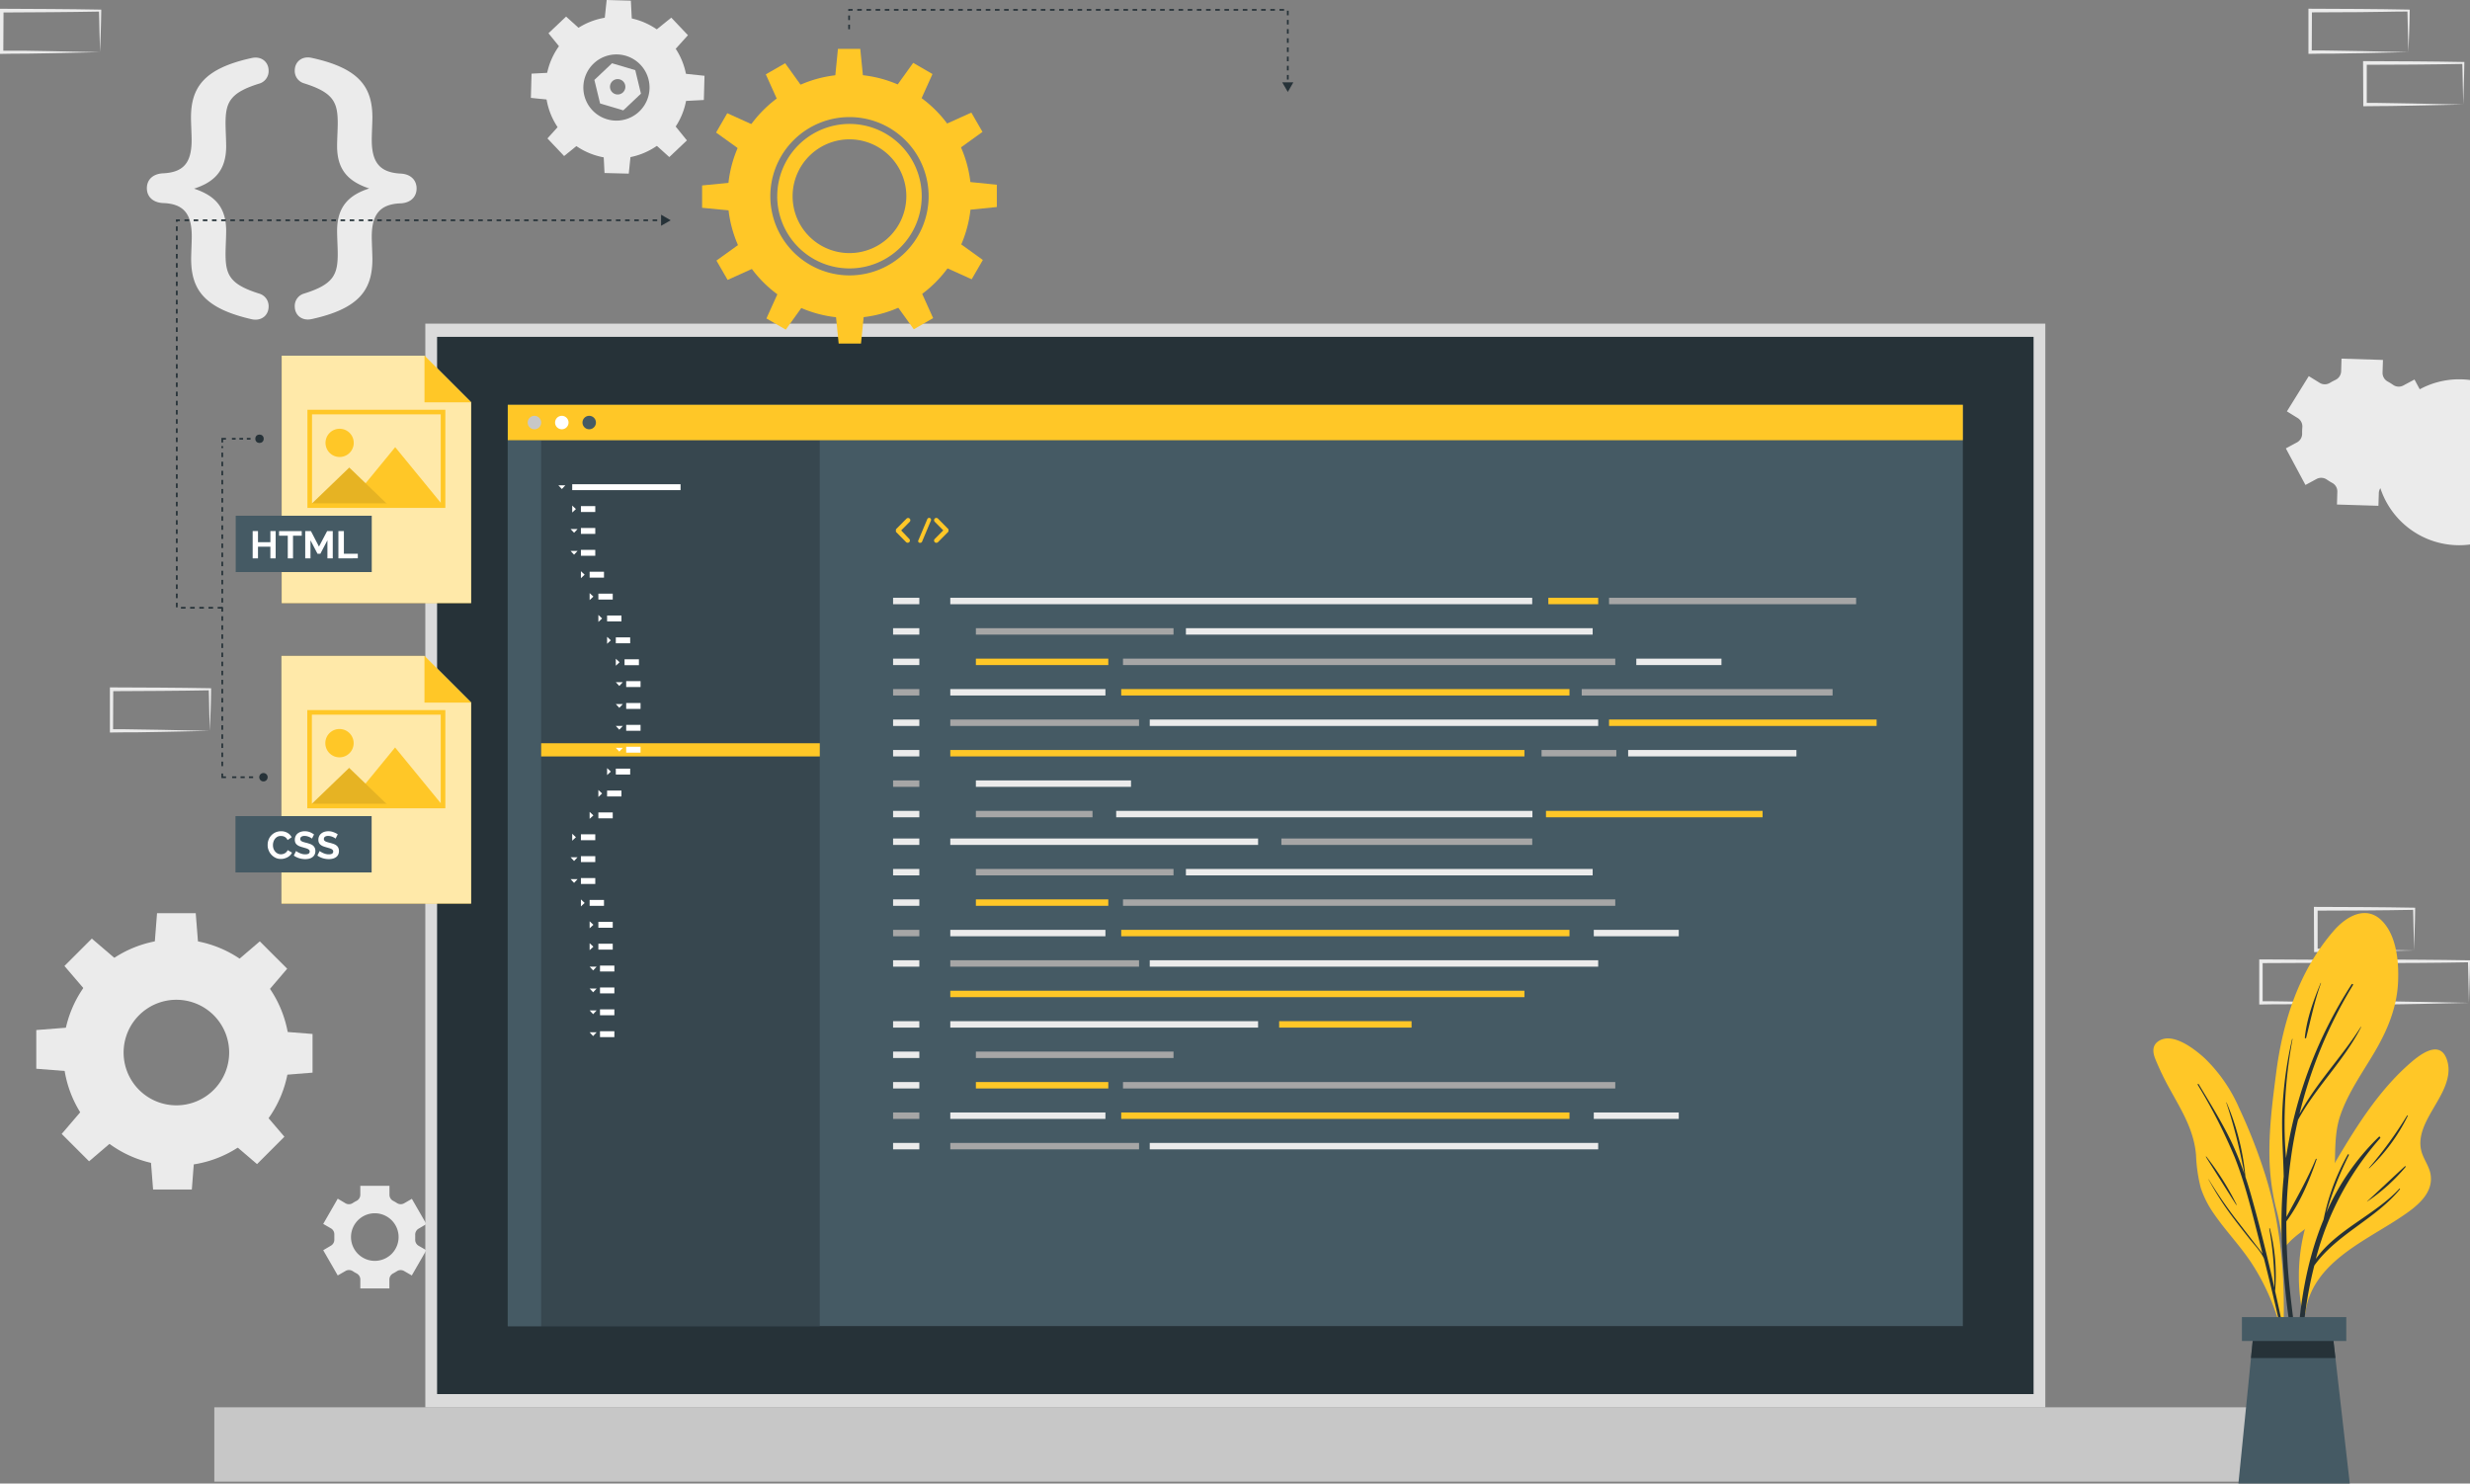 <svg xmlns="http://www.w3.org/2000/svg" viewBox="0 0 1076.3 646.43"><rect x="0" y="0" width="1076.3" height="646.43" fill="#808080" stroke="none"/><defs><style>.cls-1{fill:#ebebeb;}.cls-2{fill:#c7c7c7;}.cls-3{fill:#dbdbdb;}.cls-4{fill:#263238;}.cls-5{fill:#455a64;}.cls-6{fill:#37474f;}.cls-7{fill:#ffc727;}.cls-10,.cls-8{fill:#fff;}.cls-9{fill:#a6a6a6;}.cls-10,.cls-11{isolation:isolate;}.cls-10{opacity:0.6;}.cls-11{opacity:0.1;}.cls-12,.cls-13,.cls-14,.cls-15,.cls-16,.cls-17{fill:none;stroke-miterlimit:10;}.cls-12{stroke:#ffc727;stroke-width:2px;}.cls-13,.cls-14,.cls-15,.cls-16,.cls-17{stroke:#263238;stroke-width:0.75px;}.cls-14{stroke-dasharray:1.83 1.83;}.cls-15{stroke-dasharray:1.98 1.98;}.cls-16{stroke-dasharray:1.62 1.62;}.cls-17{stroke-dasharray:2 2;}</style></defs><g id="Layer_2" data-name="Layer 2"><g id="Layer_2-2" data-name="Layer 2"><g id="freepik--background-complete--inject-271"><path class="cls-1" d="M1051.94,414.14l-21.23.45-10.78.18c-3.61.08-7.23,0-10.84.09h-.72v-.72l-.09-18.16v-.81h.81l21.42.09c7.16,0,14.3.18,21.43.26h.46V396c0,3.07-.13,6.13-.21,9.16Zm0,0-.22-9.15c-.08-3-.18-6-.21-9l.43.46c-7.13.08-14.27.26-21.43.26l-21.42.09.81-.81v18.12l-.73-.72c3.53,0,7.05,0,10.6.08l10.53.28Z"/><path class="cls-1" d="M1028,437l-21.24.45L996,437.6c-3.59,0-7.22,0-10.83.1h-.71V418.05h.81l21.43.12c7.13,0,14.29.17,21.43.25h.45v.44c0,3.08-.13,6.14-.21,9.16Zm0,0-.23-9.14c-.08-3-.18-6-.21-9l.44.45c-7.14.09-14.29.26-21.43.26l-21.43.1.81-.81V437l-.73-.71c3.53,0,7.06,0,10.6.08l10.64.19Z"/><path class="cls-1" d="M1075.85,437l-21.24.45-10.77.18c-3.61,0-7.24,0-10.85.1h-.71V437l-.1-18.11v-.81h.81l21.43.12c7.15,0,14.29.17,21.43.25h.45v.44c0,3.08-.14,6.14-.21,9.16Zm0,0-.23-9.14c0-3-.18-6-.21-9l.44.45c-7.14.09-14.28.26-21.43.26l-21.43.1.81-.81V437l-.73-.71c3.55,0,7.06,0,10.6.08l10.65.19Z"/><path class="cls-1" d="M440.84,198.64l-21.23.45-10.78.18H397.27v-.73l-.1-18.11v-.81H398l21.43.1c7.16,0,14.29.17,21.43.25h.45v.44c0,3.08-.14,6.12-.22,9.15Zm0,0-.23-9.17c0-3-.17-6-.21-8.95l.44.44c-7.14,0-14.27.26-21.43.26l-21.43.11.81-.81-.08,18.12-.73-.73c3.53,0,7.06,0,10.6.09l10.65.18Z"/><path class="cls-1" d="M416.9,221.47l-21.23.46-10.8.17c-3.59,0-7.22,0-10.82.08h-.72v-.72l-.13-18.08v-.81H374l21.43.1c7.14,0,14.29.17,21.43.25h.45v.46c0,3.07-.13,6.12-.21,9.14Zm0,0-.22-9.16c-.08-3-.18-6-.21-8.95l.43.44c-7.13.08-14.29.26-21.43.26l-21.42.11.8-.81,0,18.11-.73-.73c3.53,0,7.06,0,10.61.1l10.63.18Z"/><path class="cls-1" d="M464.74,221.47l-21.23.46-10.78.17c-3.61,0-7.22,0-10.84.08h-.71v-.72l-.1-18.08v-.81h.81l21.43.1c7.15,0,14.29.17,21.42.25h.46v.46c0,3.07-.15,6.12-.21,9.14Zm0,0-.22-9.16c0-3-.18-6-.21-8.95l.43.44c-7.13.08-14.27.26-21.42.26l-21.43.11.81-.81-.08,18.11-.73-.73c3.54,0,7.05,0,10.6.1l10.65.18Z"/><path class="cls-1" d="M91.4,318.47l-21.24.45-10.79.18c-3.6,0-7.22,0-10.83.08h-.65V299.53h.81l21.43.1c7.14,0,14.29.18,21.43.26H92v.43c0,3.08-.13,6.12-.21,9.15Zm0,0-.23-9.16c0-3-.18-6-.21-8.95l.44.43c-7.14.08-14.3.26-21.43.26l-21.43.12.81-.81-.08,18.11-.73-.73c3.53,0,7.05,0,10.6.1l10.63.17Z"/><path class="cls-1" d="M801.87,198.62l-21.23.45-10.78.18c-3.61.08-7.23,0-10.84.08h-.72v-.73l-.09-18.11v-.81H759l21.42.1c7.16,0,14.3.19,21.43.28h.46v.43c0,3.08-.13,6.14-.21,9.15Zm0,0-.22-9.15c-.08-3-.18-6-.21-9l.43.44c-7.13.08-14.27.25-21.43.27l-21.42.1.81-.81-.09,18.11-.72-.73c3.52,0,7.05,0,10.6.1l10.65.18Z"/><path class="cls-1" d="M1049.47,22.72l-21.24.46-10.79.17c-3.6,0-7.22,0-10.83.1h-.71V3.8h.81l21.43.1c7.13,0,14.29.19,21.42.28h.46v.43c0,3.08-.13,6.14-.21,9.15Zm0,0-.23-9.14c-.08-3-.18-6-.21-9l.44.44c-7.14,0-14.29.26-21.43.27l-21.43.1.81-.81-.08,18.11-.73-.72c3.53,0,7.06,0,10.6.09l10.63.18Z"/><path class="cls-1" d="M1073.37,45.56l-21.23.45-10.78.18c-3.61.08-7.24,0-10.85.1h-.71v-.73l-.09-18.11v-.81h.8l21.43.1c7.16,0,14.29.19,21.43.27h.46v.44c0,3.07-.15,6.13-.23,9.14Zm0,0-.22-9.14c0-3-.18-6-.21-9l.43.44c-7.14.08-14.27.26-21.43.27l-21.43.1.81-.81V45.56l-.72-.73c3.52,0,7.05,0,10.6.1l10.65.18Z"/><path class="cls-1" d="M43.59,22.74l-21.26.45-10.77.18c-3.6,0-7.22,0-10.83.1H0V3.82H.83l21.42.11c7.14,0,14.28.18,21.43.26h.44v.44c0,3.07-.15,6.13-.21,9.16Zm0,0-.25-9.14c0-3-.18-6-.21-9l.46.44c-7.16.09-14.3.25-21.43.27L.73,5.44l.81-.81-.1,18.11-.71-.63H11.31L22,22.29Z"/><path class="cls-1" d="M1050.73,212.8l9.53-15.36-4.71-2.92a4.31,4.31,0,0,1-2-4,24.32,24.32,0,0,0,0-2.7,4.29,4.29,0,0,1,2.25-3.91l4.86-2.62-8.55-15.92-4.85,2.6a4.25,4.25,0,0,1-4.5-.29,26.76,26.76,0,0,0-2.3-1.42,4.3,4.3,0,0,1-2.27-3.89l.18-5.53-18.06-.57-.16,5.55a4.3,4.3,0,0,1-2.53,3.74l-1.18.6c-.4.21-.79.44-1.16.66a4.27,4.27,0,0,1-4.49,0l-4.74-2.93-9.53,15.36,4.72,2.92a4.32,4.32,0,0,1,2,4,24.46,24.46,0,0,0-.09,2.71,4.27,4.27,0,0,1-2.24,3.88l-4.85,2.62,8.54,15.94,4.86-2.62a4.31,4.31,0,0,1,4.48.29q1.11.76,2.28,1.41a4.22,4.22,0,0,1,2.27,3.9l-.16,5.54,18.06.56.18-5.55a4.26,4.26,0,0,1,2.51-3.72l1.19-.6,1.17-.66a4.29,4.29,0,0,1,4.5,0Zm-15.29-11.33a36.15,36.15,0,1,0,0-.08Z"/><path class="cls-1" d="M185.8,533.38l-6.33-11-3.36,1.94a3,3,0,0,1-3.16-.11,18.48,18.48,0,0,0-1.62-.94,3,3,0,0,1-1.62-2.69v-3.86H157v3.85a3,3,0,0,1-1.62,2.69,14.88,14.88,0,0,0-1.62.93,3,3,0,0,1-3.24.12l-3.35-2-6.33,11,3.37,1.94a3,3,0,0,1,1.47,2.78V540a3,3,0,0,1-1.45,2.77l-3.39,2,6.33,11,3.37-1.94a3,3,0,0,1,3.24.11,17.32,17.32,0,0,0,1.61.94,3,3,0,0,1,1.62,2.67v3.89h12.67v-3.89a3,3,0,0,1,1.62-2.67c.55-.29,1.1-.6,1.62-.94a3,3,0,0,1,3.16-.11l3.36,1.94,6.33-11-3.36-1.94a3,3,0,0,1-1.48-2.79v-1.88a3,3,0,0,1,1.48-2.78Zm-12.11,5.67a10.37,10.37,0,1,1-10.37-10.38,10.37,10.37,0,0,1,10.37,10.38Z"/><path class="cls-1" d="M76.86,409.3a49.33,49.33,0,1,0,49.32,49.34h0a49.31,49.31,0,0,0-49.3-49.33Zm0,72.34a23,23,0,1,1,23-23v0a23,23,0,0,1-23,23Z"/><polygon class="cls-1" points="86.35 411.35 67.38 411.35 68.43 397.92 85.29 397.92 86.35 411.35"/><polygon class="cls-1" points="50.24 417.73 36.84 431.14 28.08 420.92 40.01 408.99 50.24 417.73"/><polygon class="cls-1" points="29.23 447.78 29.23 466.75 15.81 465.7 15.81 448.83 29.23 447.78"/><polygon class="cls-1" points="35.62 483.88 49.04 497.29 38.81 506.03 26.88 494.1 35.62 483.88"/><polygon class="cls-1" points="65.66 504.88 84.63 504.88 83.59 518.32 66.71 518.32 65.66 504.88"/><polygon class="cls-1" points="101.77 498.49 115.19 485.09 123.93 495.32 112 507.25 101.77 498.49"/><polygon class="cls-1" points="122.78 468.45 122.78 449.48 136.19 450.54 136.19 467.4 122.78 468.45"/><polygon class="cls-1" points="116.38 432.36 102.97 418.94 113.21 410.19 125.14 422.11 116.38 432.36"/><path class="cls-1" d="M83.29,112.74c0-2,.27-7.41.27-9.71,0-9.84-3.51-14.29-12.67-14.56C66.57,88.21,64,85.65,64,82s2.56-6.2,6.88-6.47C80.05,75.16,83.5,70.86,83.5,61c0-2.28-.28-7.67-.28-9.71,0-13.08,5.52-21.43,26.42-26,4.17-.95,7.41,1.62,7.41,5.52a5.66,5.66,0,0,1-3.77,5.52c-13.08,4-15,8.22-15,17.4,0,2.69.27,7.14.27,10,0,10.5-5.11,15.63-14,18.47,9,3,14,7.94,14,18.46,0,2.82-.27,7.27-.27,10,0,9.16,1.89,13.34,15,17.38a5.67,5.67,0,0,1,3.77,5.52c0,3.92-3.24,6.48-7.41,5.54C88.81,134.33,83.29,126,83.29,112.74Z"/><path class="cls-1" d="M162.27,51.24c0,2-.28,7.41-.28,9.71,0,10,3.64,14.29,12.81,14.7,4.17.27,6.73,2.83,6.73,6.47s-2.56,6.2-6.73,6.48c-9.17.27-12.81,4.72-12.81,14.56,0,2.28.28,7.67.28,9.71,0,13.21-5.54,21.58-26.43,26.16-4.18.94-7.4-1.62-7.4-5.54a5.59,5.59,0,0,1,3.9-5.52c12.95-4,14.83-8.22,14.83-17.38,0-2.7-.28-7.15-.28-10,0-10.52,5.13-15.63,14-18.47-9-3-14-8-14-18.46,0-2.84.28-7.29.28-10,0-9.18-1.9-13.36-14.83-17.4a5.59,5.59,0,0,1-3.9-5.52c0-3.9,3.24-6.47,7.4-5.52C156.73,29.75,162.27,38.1,162.27,51.24Z"/></g><g id="freepik--Device--inject-271"><rect class="cls-2" x="93.39" y="613.22" width="889.8" height="32.4"/><rect class="cls-3" x="185.33" y="141.02" width="705.91" height="472.21"/><rect class="cls-4" x="190.46" y="146.78" width="695.67" height="460.68"/><rect class="cls-5" x="221.26" y="176.38" width="634.05" height="401.46"/><rect class="cls-6" x="221.26" y="191.84" width="135.95" height="386.02"/><rect class="cls-5" x="221.26" y="191.84" width="14.55" height="386.02"/><rect class="cls-7" x="235.81" y="323.86" width="121.42" height="5.75"/><rect class="cls-8" x="249.34" y="211" width="47.21" height="2.57"/><polygon class="cls-8" points="243.31 211.47 246.35 211.47 244.83 213.09 243.31 211.47"/><rect class="cls-8" x="253.13" y="220.53" width="6.26" height="2.57"/><polygon class="cls-8" points="249.34 223.33 249.34 220.29 250.96 221.81 249.34 223.33"/><rect class="cls-8" x="253.13" y="230.07" width="6.26" height="2.57"/><polygon class="cls-8" points="248.63 230.53 251.67 230.53 250.15 232.15 248.63 230.53"/><rect class="cls-8" x="253.13" y="239.6" width="6.26" height="2.57"/><polygon class="cls-8" points="248.63 240.07 251.67 240.07 250.15 241.7 248.63 240.07"/><rect class="cls-8" x="256.93" y="249.13" width="6.26" height="2.57"/><polygon class="cls-8" points="253.13 251.93 253.13 248.89 254.76 250.41 253.13 251.93"/><rect class="cls-8" x="260.74" y="258.68" width="6.26" height="2.57"/><polygon class="cls-8" points="256.93 261.48 256.93 258.44 258.57 259.96 256.93 261.48"/><rect class="cls-8" x="260.74" y="354.01" width="6.26" height="2.57"/><polygon class="cls-8" points="256.93 356.81 256.93 353.77 258.57 355.29 256.93 356.81"/><rect class="cls-8" x="264.54" y="268.2" width="6.26" height="2.57"/><polygon class="cls-8" points="260.74 271 260.74 267.95 262.37 269.48 260.74 271"/><rect class="cls-8" x="264.54" y="344.48" width="6.26" height="2.57"/><polygon class="cls-8" points="260.74 347.28 260.74 344.23 262.37 345.75 260.74 347.28"/><rect class="cls-8" x="268.34" y="277.73" width="6.26" height="2.57"/><polygon class="cls-8" points="264.54 280.53 264.54 277.49 266.17 279.01 264.54 280.53"/><rect class="cls-8" x="268.34" y="334.93" width="6.26" height="2.57"/><polygon class="cls-8" points="264.54 337.74 264.54 334.7 266.17 336.22 264.54 337.74"/><rect class="cls-8" x="272.15" y="287.28" width="6.26" height="2.57"/><polygon class="cls-8" points="268.34 290.08 268.34 287.04 269.98 288.56 268.34 290.08"/><rect class="cls-8" x="272.86" y="296.8" width="6.26" height="2.57"/><polygon class="cls-8" points="268.34 297.26 271.39 297.26 269.86 298.9 268.34 297.26"/><rect class="cls-8" x="272.86" y="306.33" width="6.26" height="2.57"/><polygon class="cls-8" points="268.34 306.8 271.39 306.8 269.86 308.43 268.34 306.8"/><rect class="cls-8" x="272.86" y="315.86" width="6.26" height="2.57"/><polygon class="cls-8" points="268.34 316.33 271.39 316.33 269.86 317.96 268.34 316.33"/><rect class="cls-8" x="272.86" y="325.39" width="6.26" height="2.57"/><polygon class="cls-8" points="268.34 325.86 271.39 325.86 269.86 327.5 268.34 325.86"/><rect class="cls-8" x="253.13" y="363.54" width="6.26" height="2.57"/><polygon class="cls-8" points="249.34 366.34 249.34 363.3 250.96 364.82 249.34 366.34"/><rect class="cls-8" x="253.13" y="373.07" width="6.26" height="2.57"/><polygon class="cls-8" points="248.63 373.54 251.67 373.54 250.15 375.18 248.63 373.54"/><rect class="cls-8" x="253.13" y="382.61" width="6.26" height="2.57"/><polygon class="cls-8" points="248.63 383.08 251.67 383.08 250.15 384.71 248.63 383.08"/><rect class="cls-8" x="256.93" y="392.14" width="6.26" height="2.57"/><polygon class="cls-8" points="253.13 394.96 253.13 391.91 254.76 393.44 253.13 394.96"/><rect class="cls-8" x="260.74" y="401.69" width="6.26" height="2.57"/><polygon class="cls-8" points="256.93 404.49 256.93 401.45 258.57 402.97 256.93 404.49"/><rect class="cls-8" x="260.74" y="411.22" width="6.26" height="2.57"/><polygon class="cls-8" points="256.93 414.04 256.93 411 258.57 412.52 256.93 414.04"/><rect class="cls-8" x="261.45" y="420.75" width="6.26" height="2.57"/><polygon class="cls-8" points="256.93 421.22 259.98 421.22 258.45 422.86 256.93 421.22"/><rect class="cls-8" x="261.45" y="430.29" width="6.26" height="2.57"/><polygon class="cls-8" points="256.93 430.76 259.98 430.76 258.45 432.39 256.93 430.76"/><rect class="cls-8" x="261.45" y="439.82" width="6.26" height="2.57"/><polygon class="cls-8" points="256.93 440.29 259.98 440.29 258.45 441.92 256.93 440.29"/><rect class="cls-8" x="261.45" y="449.35" width="6.26" height="2.57"/><polygon class="cls-8" points="256.93 449.82 259.98 449.82 258.45 451.46 256.93 449.82"/><rect class="cls-7" x="221.26" y="176.38" width="634.05" height="15.44"/><path class="cls-2" d="M235.81,184.12a2.93,2.93,0,1,1-2.93-2.93h0A2.93,2.93,0,0,1,235.81,184.12Z"/><path class="cls-8" d="M247.74,184.12a2.93,2.93,0,1,1-2.93-2.93h0A2.93,2.93,0,0,1,247.74,184.12Z"/><path class="cls-5" d="M259.68,184.12a2.93,2.93,0,1,1-2.93-2.93h0A2.93,2.93,0,0,1,259.68,184.12Z"/><rect class="cls-1" x="389.16" y="260.48" width="11.44" height="2.8"/><rect class="cls-1" x="414.09" y="260.48" width="253.57" height="2.8"/><rect class="cls-7" x="674.69" y="260.48" width="21.72" height="2.8"/><rect class="cls-1" x="709.46" y="326.8" width="73.33" height="2.8"/><rect class="cls-9" x="701.14" y="260.48" width="107.66" height="2.8"/><rect class="cls-1" x="389.16" y="273.73" width="11.44" height="2.8"/><rect class="cls-9" x="425.24" y="273.73" width="86.12" height="2.8"/><rect class="cls-9" x="671.73" y="326.8" width="32.58" height="2.8"/><rect class="cls-9" x="414.09" y="313.53" width="82.25" height="2.8"/><rect class="cls-7" x="425.24" y="287" width="57.7" height="2.8"/><rect class="cls-9" x="689.23" y="300.26" width="109.31" height="2.8"/><rect class="cls-9" x="558.36" y="365.37" width="109.31" height="2.8"/><rect class="cls-9" x="489.35" y="287" width="214.5" height="2.8"/><rect class="cls-7" x="414.09" y="326.8" width="250.18" height="2.8"/><rect class="cls-1" x="516.76" y="273.73" width="177.24" height="2.8"/><rect class="cls-1" x="713.02" y="287" width="37.1" height="2.8"/><rect class="cls-1" x="389.16" y="287" width="11.44" height="2.8"/><rect class="cls-9" x="389.16" y="300.26" width="11.44" height="2.8"/><rect class="cls-1" x="414.09" y="300.26" width="67.6" height="2.8"/><rect class="cls-1" x="425.24" y="340.06" width="67.6" height="2.8"/><rect class="cls-7" x="673.66" y="353.33" width="94.39" height="2.8"/><rect class="cls-1" x="486.38" y="353.33" width="181.37" height="2.8"/><rect class="cls-9" x="425.24" y="353.33" width="50.82" height="2.8"/><rect class="cls-1" x="501" y="313.53" width="195.41" height="2.8"/><rect class="cls-7" x="701.14" y="313.53" width="116.59" height="2.8"/><rect class="cls-7" x="488.57" y="300.26" width="195.33" height="2.8"/><rect class="cls-1" x="389.16" y="313.53" width="11.44" height="2.8"/><rect class="cls-1" x="389.16" y="326.8" width="11.44" height="2.8"/><rect class="cls-9" x="389.16" y="340.06" width="11.44" height="2.8"/><rect class="cls-1" x="389.16" y="353.33" width="11.44" height="2.8"/><rect class="cls-1" x="389.16" y="365.37" width="11.44" height="2.8"/><rect class="cls-1" x="414.09" y="365.37" width="134.12" height="2.8"/><rect class="cls-1" x="389.16" y="378.64" width="11.44" height="2.8"/><rect class="cls-9" x="425.24" y="378.64" width="86.12" height="2.8"/><rect class="cls-9" x="414.09" y="418.42" width="82.25" height="2.8"/><rect class="cls-7" x="425.24" y="391.9" width="57.7" height="2.8"/><rect class="cls-7" x="557.39" y="444.97" width="57.7" height="2.8"/><rect class="cls-7" x="425.24" y="471.49" width="57.7" height="2.8"/><rect class="cls-9" x="489.35" y="391.9" width="214.5" height="2.8"/><rect class="cls-7" x="414.09" y="431.7" width="250.18" height="2.8"/><rect class="cls-1" x="516.76" y="378.64" width="177.24" height="2.8"/><rect class="cls-1" x="694.49" y="405.17" width="37.03" height="2.8"/><rect class="cls-1" x="389.16" y="391.9" width="11.44" height="2.8"/><rect class="cls-9" x="389.16" y="405.17" width="11.44" height="2.8"/><rect class="cls-1" x="414.09" y="405.17" width="67.6" height="2.8"/><rect class="cls-1" x="501" y="418.42" width="195.41" height="2.8"/><rect class="cls-7" x="488.57" y="405.17" width="195.33" height="2.8"/><rect class="cls-1" x="389.16" y="418.42" width="11.44" height="2.8"/><rect class="cls-1" x="389.16" y="444.97" width="11.44" height="2.8"/><rect class="cls-1" x="414.09" y="444.97" width="134.12" height="2.8"/><rect class="cls-1" x="389.16" y="458.22" width="11.44" height="2.8"/><rect class="cls-9" x="425.24" y="458.22" width="86.12" height="2.8"/><rect class="cls-9" x="414.09" y="498.02" width="82.25" height="2.8"/><rect class="cls-9" x="489.35" y="471.49" width="214.5" height="2.8"/><rect class="cls-1" x="694.49" y="484.75" width="37.03" height="2.8"/><rect class="cls-1" x="389.16" y="471.49" width="11.44" height="2.8"/><rect class="cls-9" x="389.16" y="484.75" width="11.44" height="2.8"/><rect class="cls-1" x="414.09" y="484.75" width="67.6" height="2.8"/><rect class="cls-1" x="501" y="498.02" width="195.41" height="2.8"/><rect class="cls-7" x="488.57" y="484.75" width="195.33" height="2.8"/><rect class="cls-1" x="389.16" y="498.02" width="11.44" height="2.8"/><path class="cls-7" d="M396.22,234.84a1,1,0,0,1,0,1.37l0,0a1,1,0,0,1-.68.29,1.05,1.05,0,0,1-.73-.29l-4.42-4.47v-.1h0v-.12h0v-.67h0v-.13h0s.05-.1.08-.14h0l.08-.1L395,226a1,1,0,0,1,1.41,0,1,1,0,0,1,0,1.37l0,0-3.72,3.76Z"/><path class="cls-7" d="M400.22,235.34l3.85-9.14a.86.86,0,0,1,1.14-.47h0a.85.85,0,0,1,.44,1.1v0L401.8,236a.85.85,0,0,1-.79.52.77.77,0,0,1-.84-1.1S400.2,235.37,400.22,235.34Z"/><path class="cls-7" d="M413.25,231.65h0a.14.14,0,0,1-.1.12l-4.42,4.46a1,1,0,0,1-.71.29,1,1,0,0,1-1-1,1,1,0,0,1,.28-.67l3.72-3.75-3.72-3.76a1,1,0,0,1,0-1.37l0,0a1,1,0,0,1,1.41,0l4.42,4.48.1.1h0l.08.14h0a.38.38,0,0,0,0,.15h0v.39h0a.33.33,0,0,0,0,.14h0Z"/></g><g id="freepik--Icons--inject-271"><polygon class="cls-7" points="205.29 262.79 122.76 262.79 122.76 155 184.97 155 205.29 175.31 205.29 262.79"/><polygon class="cls-10" points="205.29 262.79 122.76 262.79 122.76 155 184.97 155 205.29 175.31 205.29 262.79"/><polygon class="cls-7" points="205.29 175.31 184.97 175.31 184.97 155 205.29 175.31"/><path class="cls-7" d="M141.84,193a6.15,6.15,0,1,0,6.14-6.17,6.15,6.15,0,0,0-6.14,6.17Z"/><polygon class="cls-7" points="151.33 220.32 193.07 220.32 172.21 194.85 151.33 220.32"/><polygon class="cls-7" points="134.97 220.32 169.42 220.32 152.2 203.73 134.97 220.32"/><polygon class="cls-11" points="134.97 220.32 169.42 220.32 152.2 203.73 134.97 220.32"/><rect class="cls-12" x="134.96" y="179.55" width="58.09" height="40.77"/><rect class="cls-5" x="102.71" y="224.73" width="59.28" height="24.54"/><path class="cls-8" d="M120.12,231.41v11.9h-2.3v-5.09h-5.4v5.09H110.1v-11.9h2.32v4.85h5.4v-4.85Z"/><path class="cls-8" d="M131.48,233.43h-3.8v9.88H125.4v-9.88h-3.8v-2h9.88Z"/><path class="cls-8" d="M142.67,243.31v-7.89l-3.08,5.88h-1.24l-3.06-5.88v7.89H133v-11.9h2.48l3.51,6.76,3.56-6.76H145v11.9Z"/><path class="cls-8" d="M147.46,243.31v-11.9h2.39v9.87h6.07v2Z"/><polygon class="cls-7" points="205.29 393.73 122.66 393.73 122.66 285.82 184.96 285.82 205.29 306.15 205.29 393.73"/><polygon class="cls-10" points="205.29 393.73 122.66 393.73 122.66 285.82 184.96 285.82 205.29 306.15 205.29 393.73"/><polygon class="cls-7" points="205.29 306.15 184.96 306.15 184.96 285.82 205.29 306.15"/><path class="cls-7" d="M141.76,323.84a6.17,6.17,0,1,0,6.15-6.18A6.16,6.16,0,0,0,141.76,323.84Z"/><polygon class="cls-7" points="151.28 351.21 193.05 351.21 172.16 325.7 151.28 351.21"/><polygon class="cls-7" points="134.9 351.21 169.39 351.21 152.14 334.6 134.9 351.21"/><polygon class="cls-11" points="134.9 351.21 169.39 351.21 152.14 334.6 134.9 351.21"/><rect class="cls-12" x="134.9" y="310.41" width="58.15" height="40.8"/><rect class="cls-5" x="102.61" y="355.61" width="59.33" height="24.55"/><path class="cls-8" d="M116.63,368.17A6.1,6.1,0,0,1,117,366a5.71,5.71,0,0,1,1.14-1.91,6,6,0,0,1,1.85-1.36,5.87,5.87,0,0,1,2.48-.52,5.35,5.35,0,0,1,2.84.73,4.48,4.48,0,0,1,1.78,1.88l-1.78,1.23a2.84,2.84,0,0,0-1.27-1.4,3,3,0,0,0-.81-.3,4.67,4.67,0,0,0-.83-.08,3.08,3.08,0,0,0-1.52.34,3.63,3.63,0,0,0-1.07.92,4,4,0,0,0-.65,1.28,4.88,4.88,0,0,0,0,2.93,4.06,4.06,0,0,0,.72,1.28,3.44,3.44,0,0,0,1.11.89,3.15,3.15,0,0,0,1.41.34,4.7,4.7,0,0,0,.84-.1,3.13,3.13,0,0,0,.83-.33,2.63,2.63,0,0,0,.73-.56,2.73,2.73,0,0,0,.55-.83l1.89,1.09a3.58,3.58,0,0,1-.82,1.18,4.86,4.86,0,0,1-1.19.87,7.16,7.16,0,0,1-1.42.54,5.63,5.63,0,0,1-1.47.17,5.07,5.07,0,0,1-2.33-.53,6.13,6.13,0,0,1-3-3.37A5.67,5.67,0,0,1,116.63,368.17Z"/><path class="cls-8" d="M135.94,365.42a2.29,2.29,0,0,0-.43-.32,6.6,6.6,0,0,0-1.71-.72,4.29,4.29,0,0,0-1.07-.13,2.52,2.52,0,0,0-1.42.34,1.21,1.21,0,0,0-.47,1,.94.94,0,0,0,.18.6,1.77,1.77,0,0,0,.51.43,4.4,4.4,0,0,0,.85.33c.33.11.74.21,1.18.32s1.11.32,1.61.5a4.29,4.29,0,0,1,1.22.68,2.75,2.75,0,0,1,.76,1,3.14,3.14,0,0,1,.27,1.39,3.38,3.38,0,0,1-.37,1.62,3.19,3.19,0,0,1-1,1.1,4.22,4.22,0,0,1-1.41.61,7.31,7.31,0,0,1-1.62.18,9.19,9.19,0,0,1-2.65-.39,8,8,0,0,1-2.35-1.15l1-2c.18.14.36.27.55.39a8.81,8.81,0,0,0,2.12.91,5.54,5.54,0,0,0,1.35.16c1.28,0,1.91-.41,1.91-1.23a1,1,0,0,0-.21-.65,1.93,1.93,0,0,0-.63-.47,5.8,5.8,0,0,0-1-.37l-1.27-.37a10.73,10.73,0,0,1-1.48-.5,4,4,0,0,1-1.05-.67,2.46,2.46,0,0,1-.63-.87,3.41,3.41,0,0,1-.21-1.18,3.6,3.6,0,0,1,.34-1.62,3.43,3.43,0,0,1,.92-1.18,4.6,4.6,0,0,1,1.39-.72,5.94,5.94,0,0,1,1.62-.24,6.34,6.34,0,0,1,2.32.41,9,9,0,0,1,1.78,1Z"/><path class="cls-8" d="M146.23,365.42a2.75,2.75,0,0,0-.44-.32,6,6,0,0,0-1.71-.72,4.22,4.22,0,0,0-1.06-.13,2.46,2.46,0,0,0-1.42.34,1.17,1.17,0,0,0-.47,1,1.06,1.06,0,0,0,.16.6,2,2,0,0,0,.52.43,4.31,4.31,0,0,0,.84.33c.34.11.75.21,1.18.32s1.12.32,1.62.5a4.43,4.43,0,0,1,1.22.68,2.75,2.75,0,0,1,.76,1,3.28,3.28,0,0,1,.27,1.39,3.5,3.5,0,0,1-.37,1.62,2.93,2.93,0,0,1-1,1.1,4.31,4.31,0,0,1-1.41.61,7.31,7.31,0,0,1-1.62.18,9.14,9.14,0,0,1-2.65-.39,8.28,8.28,0,0,1-2.35-1.15l1-2a2.9,2.9,0,0,0,.53.39c.31.18.62.34.94.49a8.28,8.28,0,0,0,1.18.42,5.52,5.52,0,0,0,1.34.16c1.28,0,1.91-.41,1.91-1.23a.94.94,0,0,0-.21-.65,1.85,1.85,0,0,0-.61-.47,6.93,6.93,0,0,0-1-.37l-1.26-.37a10.86,10.86,0,0,1-1.49-.5,4,4,0,0,1-1.05-.67,2.35,2.35,0,0,1-.63-.87,3,3,0,0,1-.21-1.18,3.47,3.47,0,0,1,.34-1.62,3.28,3.28,0,0,1,.94-1.18,4.39,4.39,0,0,1,1.37-.72,6.2,6.2,0,0,1,3.93.17,8.63,8.63,0,0,1,1.85.92Z"/><line class="cls-13" x1="114.88" y1="338.67" x2="113.26" y2="338.67"/><line class="cls-14" x1="110.3" y1="338.67" x2="99.94" y2="338.67"/><polyline class="cls-13" points="98.47 338.67 96.85 338.67 96.85 337.05"/><line class="cls-15" x1="96.85" y1="333.84" x2="96.85" y2="194.41"/><polyline class="cls-13" points="96.85 192.81 96.85 191.19 98.47 191.19"/><line class="cls-16" x1="101.07" y1="191.19" x2="110.25" y2="191.19"/><line class="cls-13" x1="111.55" y1="191.19" x2="113.16" y2="191.19"/><path class="cls-4" d="M114.8,336.84a1.83,1.83,0,1,1-1.83,1.83A1.83,1.83,0,0,1,114.8,336.84Z"/><circle class="cls-4" cx="113.08" cy="191.19" r="1.83"/><polyline class="cls-17" points="96.85 264.83 77.04 264.83 77.04 95.98 288.77 95.98"/><polygon class="cls-4" points="288.06 98.39 292.25 95.98 288.06 93.55 288.06 98.39"/></g><g id="freepik--Gears--inject-271"><path class="cls-7" d="M338.68,85.52A31.48,31.48,0,1,0,370.16,54h0A31.52,31.52,0,0,0,338.68,85.52Zm6.7,0a24.78,24.78,0,1,1,24.8,24.76h0A24.76,24.76,0,0,1,345.38,85.52Zm-6.7,0A31.48,31.48,0,1,0,370.16,54h0A31.52,31.52,0,0,0,338.68,85.52Zm6.7,0a24.78,24.78,0,1,1,24.8,24.76h0A24.76,24.76,0,0,1,345.38,85.52Zm-28.27,0a53.05,53.05,0,1,0,53-53.07h0a53,53,0,0,0-53,53Zm18.56,0A34.49,34.49,0,1,1,370.16,120h0A34.54,34.54,0,0,1,335.67,85.52Zm3,0A31.48,31.48,0,1,0,370.16,54h0A31.52,31.52,0,0,0,338.68,85.52Zm6.7,0a24.78,24.78,0,1,1,24.8,24.76h0A24.76,24.76,0,0,1,345.38,85.52Z"/><polygon class="cls-7" points="363.93 33.42 376.07 33.42 374.86 21.3 365.13 21.3 363.93 33.42"/><polygon class="cls-7" points="390.81 37.29 401.33 43.36 406.33 32.26 397.92 27.39 390.81 37.29"/><polygon class="cls-7" points="412.16 54.07 418.23 64.59 428.12 57.47 423.26 49.06 412.16 54.07"/><polygon class="cls-7" points="422.24 79.27 422.24 91.43 434.37 90.21 434.37 80.49 422.24 79.27"/><polygon class="cls-7" points="418.39 106.16 412.31 116.68 423.41 121.69 428.28 113.28 418.39 106.16"/><polygon class="cls-7" points="401.59 127.5 391.07 133.59 398.19 143.48 406.61 138.61 401.59 127.5"/><polygon class="cls-7" points="376.39 137.6 364.24 137.6 365.45 149.72 375.18 149.72 376.39 137.6"/><polygon class="cls-7" points="349.51 133.74 338.99 127.67 333.97 138.77 342.4 143.64 349.51 133.74"/><polygon class="cls-7" points="328.16 116.95 322.08 106.43 312.19 113.54 317.06 121.97 328.16 116.95"/><polygon class="cls-7" points="318.06 91.73 318.06 79.6 305.94 80.81 305.94 90.54 318.06 91.73"/><polygon class="cls-7" points="321.93 64.87 328 54.35 316.9 49.33 312.03 57.75 321.93 64.87"/><polygon class="cls-7" points="338.71 43.51 349.23 37.44 342.13 27.55 333.7 32.4 338.71 43.51"/><path class="cls-1" d="M237.75,37.32a30.88,30.88,0,1,0,31.69-30h0a30.87,30.87,0,0,0-31.68,30Zm16.45.44a14.42,14.42,0,1,1,14,14.79h0A14.41,14.41,0,0,1,254.2,37.76Z"/><polygon class="cls-1" points="263.47 8.38 275.33 8.71 274.9 0.29 264.35 0 263.47 8.38"/><polygon class="cls-1" points="285.95 12.98 294.13 21.61 299.77 15.34 292.51 7.69 285.95 12.98"/><polygon class="cls-1" points="298.61 32.14 298.29 44.01 306.7 43.57 306.99 33.02 298.61 32.14"/><polygon class="cls-1" points="294.01 54.62 285.39 62.8 291.65 68.44 299.32 61.18 294.01 54.62"/><polygon class="cls-1" points="274.85 67.28 262.99 66.96 263.42 75.39 273.98 75.66 274.85 67.28"/><polygon class="cls-1" points="252.37 62.68 244.19 54.06 238.55 60.32 245.81 67.99 252.37 62.68"/><polygon class="cls-1" points="239.71 43.52 240.04 31.66 231.62 32.09 231.33 42.65 239.71 43.52"/><polygon class="cls-1" points="244.31 21.04 252.94 12.87 246.67 7.22 239 14.5 244.31 21.04"/><path class="cls-1" d="M276.82,30.57l-10.13-3L259,34.83l2.49,10.26,10.11,3,7.69-7.27Zm-7.75,10.6a3.35,3.35,0,1,1,3.43-3.26v0A3.34,3.34,0,0,1,269.07,41.17Z"/><polyline class="cls-17" points="370 12.75 370 4.29 561.16 4.29 561.16 36.58"/><polygon class="cls-4" points="558.73 35.88 561.16 40.07 563.57 35.88 558.73 35.88"/></g><g id="freepik--Plant--inject-271"><path class="cls-7" d="M991.66,526a98.48,98.48,0,0,1,3.12,17.64c-.16.29-.13,1.39,0,1.08,0,1,1.5.8,1.5-.16v-1.84c3.45-4.29,8.47-7,12.5-10.72a23.21,23.21,0,0,0,6.84-10.89c3.37-11.56.22-23.81,4.26-35.35,3.48-9.94,9.71-18.58,15-27.59,5.57-9.52,9.71-19.54,10.1-30.75.32-8.55-.7-19.93-7.2-26.34-6.9-6.78-15.44-1.7-20.74,4.36-15.31,17.57-22.4,39.78-25.26,62.49-1.62,12.57-3.24,25.21-2.83,37.9A101.64,101.64,0,0,0,991.66,526Z"/><path class="cls-4" d="M994.7,548.29a216,216,0,0,1,.42-35.61v-.13c-.2-9.61-1-19.21-.58-28.84a171.64,171.64,0,0,1,4.24-30.94c0-.12.21,0,.19,0A201,201,0,0,0,995.62,483c-.19,5.44-.16,10.88.13,16.3.1,1.78.26,3.56.37,5.34h0a190.67,190.67,0,0,1,28.63-75.77c.21-.31.76,0,.57.34A197.58,197.58,0,0,0,1002,485.43c7.37-13.64,18.49-24.88,26.74-38,0,0,.16,0,.13.08-7.41,14.57-19.66,26.11-27.51,40.47a176.91,176.91,0,0,0-3.24,17.8,197.28,197.28,0,0,0-1.81,24.52c4.48-8.38,9.12-16.4,12.8-25.27a.19.19,0,0,1,.35.17c-3.12,9.21-7.31,19.13-13.19,27,0,5.84.15,11.67.49,17.49.92,15.54,3.58,30.88,4.85,46.37a.35.35,0,0,1-.35.36.36.36,0,0,1-.36-.36h0A353.79,353.79,0,0,1,994.7,548.29Z"/><path class="cls-4" d="M1011.22,428.35c0-.12.21,0,.16,0-2.83,7.84-4.43,15.81-6.47,23.85a.29.29,0,0,1-.34.24.28.28,0,0,1-.24-.34h0C1005.14,444.08,1008.07,435.94,1011.22,428.35Z"/><path class="cls-7" d="M939.12,461.31a120,120,0,0,0,6.47,13.42c5.12,9.29,10.46,17.8,11.33,28.6A67.41,67.41,0,0,0,959,517.67a43.76,43.76,0,0,0,5.71,11.21c5.55,8.1,12.48,15,17.61,23.41a98.35,98.35,0,0,1,11.83,28.19c.11.55,1,.41.84-.14v-.12a.2.2,0,0,0,0-.11c.81-23.19-1-46.55-8.09-68.75a237.93,237.93,0,0,0-11.23-28.6,67.53,67.53,0,0,0-15.17-21.82c-4.32-3.88-13.67-11.25-19.81-7.35C937.74,455.47,938,458.43,939.12,461.31Z"/><path class="cls-4" d="M962.41,513.87a192.06,192.06,0,0,0,13.48,19.42c2.23,2.93,4.52,5.82,6.77,8.77,1.05,1.38,2.23,2.77,3.23,4.26-.61-2.45-1.19-4.86-1.83-7.32-3-11.72-5.85-23.53-10.32-34.8a233.36,233.36,0,0,0-16.09-31.54c-.16-.28.28-.47.44-.21,4.85,8.09,9.87,16.1,14,24.6A127.08,127.08,0,0,1,978,511.62a226,226,0,0,0-7.9-31.18c0-.09.1-.16.13,0a106.73,106.73,0,0,1,8.21,32.37h0q1.5,4.52,2.78,9.12c3.66,12.94,6.86,26.07,9.84,39.21a140.79,140.79,0,0,0-2.23-25.76c0-.22.24-.25.29,0a81.51,81.51,0,0,1,2.25,27.17c1.12,5,2.22,10,3.24,15,2.26,10.68,5.06,21.56,6.47,32.37a.23.23,0,0,1-.28.16.25.25,0,0,1-.16-.16c-1.61-5.84-2.54-11.91-3.85-17.8s-2.64-11.87-4-17.81q-3-12.95-6.26-25.89c-1.44-3.16-4.21-6-6.3-8.6-2.28-2.89-4.56-5.79-6.78-8.74a128.45,128.45,0,0,1-11.15-17.27C962.15,513.83,962.33,513.75,962.41,513.87Z"/><path class="cls-4" d="M961.42,504a120,120,0,0,1,13.19,20.94c0,.1-.09.2-.16.1-4.43-6.94-8.8-13.95-13.22-20.91C961.15,504,961.34,503.85,961.42,504Z"/><path class="cls-7" d="M1060.1,483.37c-3,5.18-6.47,11.33-5.13,17.61.81,3.94,3.69,7.12,4.21,11.14,1.16,8.85-7.66,14.69-14,18.89-15.91,10.43-37.74,19.74-40.64,41.07-.11.76-1.41.57-1.31-.18v-.25a81.42,81.42,0,0,1,.29-32.58c2.38-11,7.17-20.87,12.83-30.53,9.59-16.35,19.73-33.08,34.22-45.59,4-3.47,12.22-9.71,15.41-1.88S1063.79,477,1060.1,483.37Z"/><path class="cls-4" d="M1045.53,517.94c-10.55,11.43-27.32,17.81-36.41,30.63a128,128,0,0,1,28-52.57c.34-.39-.21-1-.58-.59a103.75,103.75,0,0,0-22.89,33.14,149.57,149.57,0,0,1,9.86-25.19c.14-.31-.29-.58-.47-.27a95.91,95.91,0,0,0-10.54,28.3c-12,29-13.08,63-10.57,93.5a.36.36,0,0,0,.43.28.37.37,0,0,0,.27-.28c-.7-24.06-.31-48.55,5.47-72,.11-.5.24-1,.37-1.47,9.89-13.78,26.59-20.15,37.34-33.25C1045.83,518,1045.65,517.81,1045.53,517.94Z"/><path class="cls-4" d="M1048,508.14c-5.54,5.08-11,10.27-16.54,15.36v.09a80.6,80.6,0,0,0,16.8-15.13.24.24,0,0,0-.15-.31A.2.2,0,0,0,1048,508.14Z"/><path class="cls-4" d="M1048.87,486.11a173.26,173.26,0,0,1-16.59,22.8.1.1,0,0,0,0,.14.09.09,0,0,0,.13,0h0a80.05,80.05,0,0,0,16.74-22.75C1049.26,486.09,1049,485.91,1048.87,486.11Z"/><polygon class="cls-5" points="1023.91 646.43 975.39 646.43 981.93 581.15 1016.45 581.15 1023.91 646.43"/><polygon class="cls-4" points="1017.66 591.76 980.86 591.76 981.93 581.15 1016.45 581.15 1017.66 591.76"/><rect class="cls-5" x="976.91" y="573.91" width="45.48" height="10.42"/></g></g></g></svg>